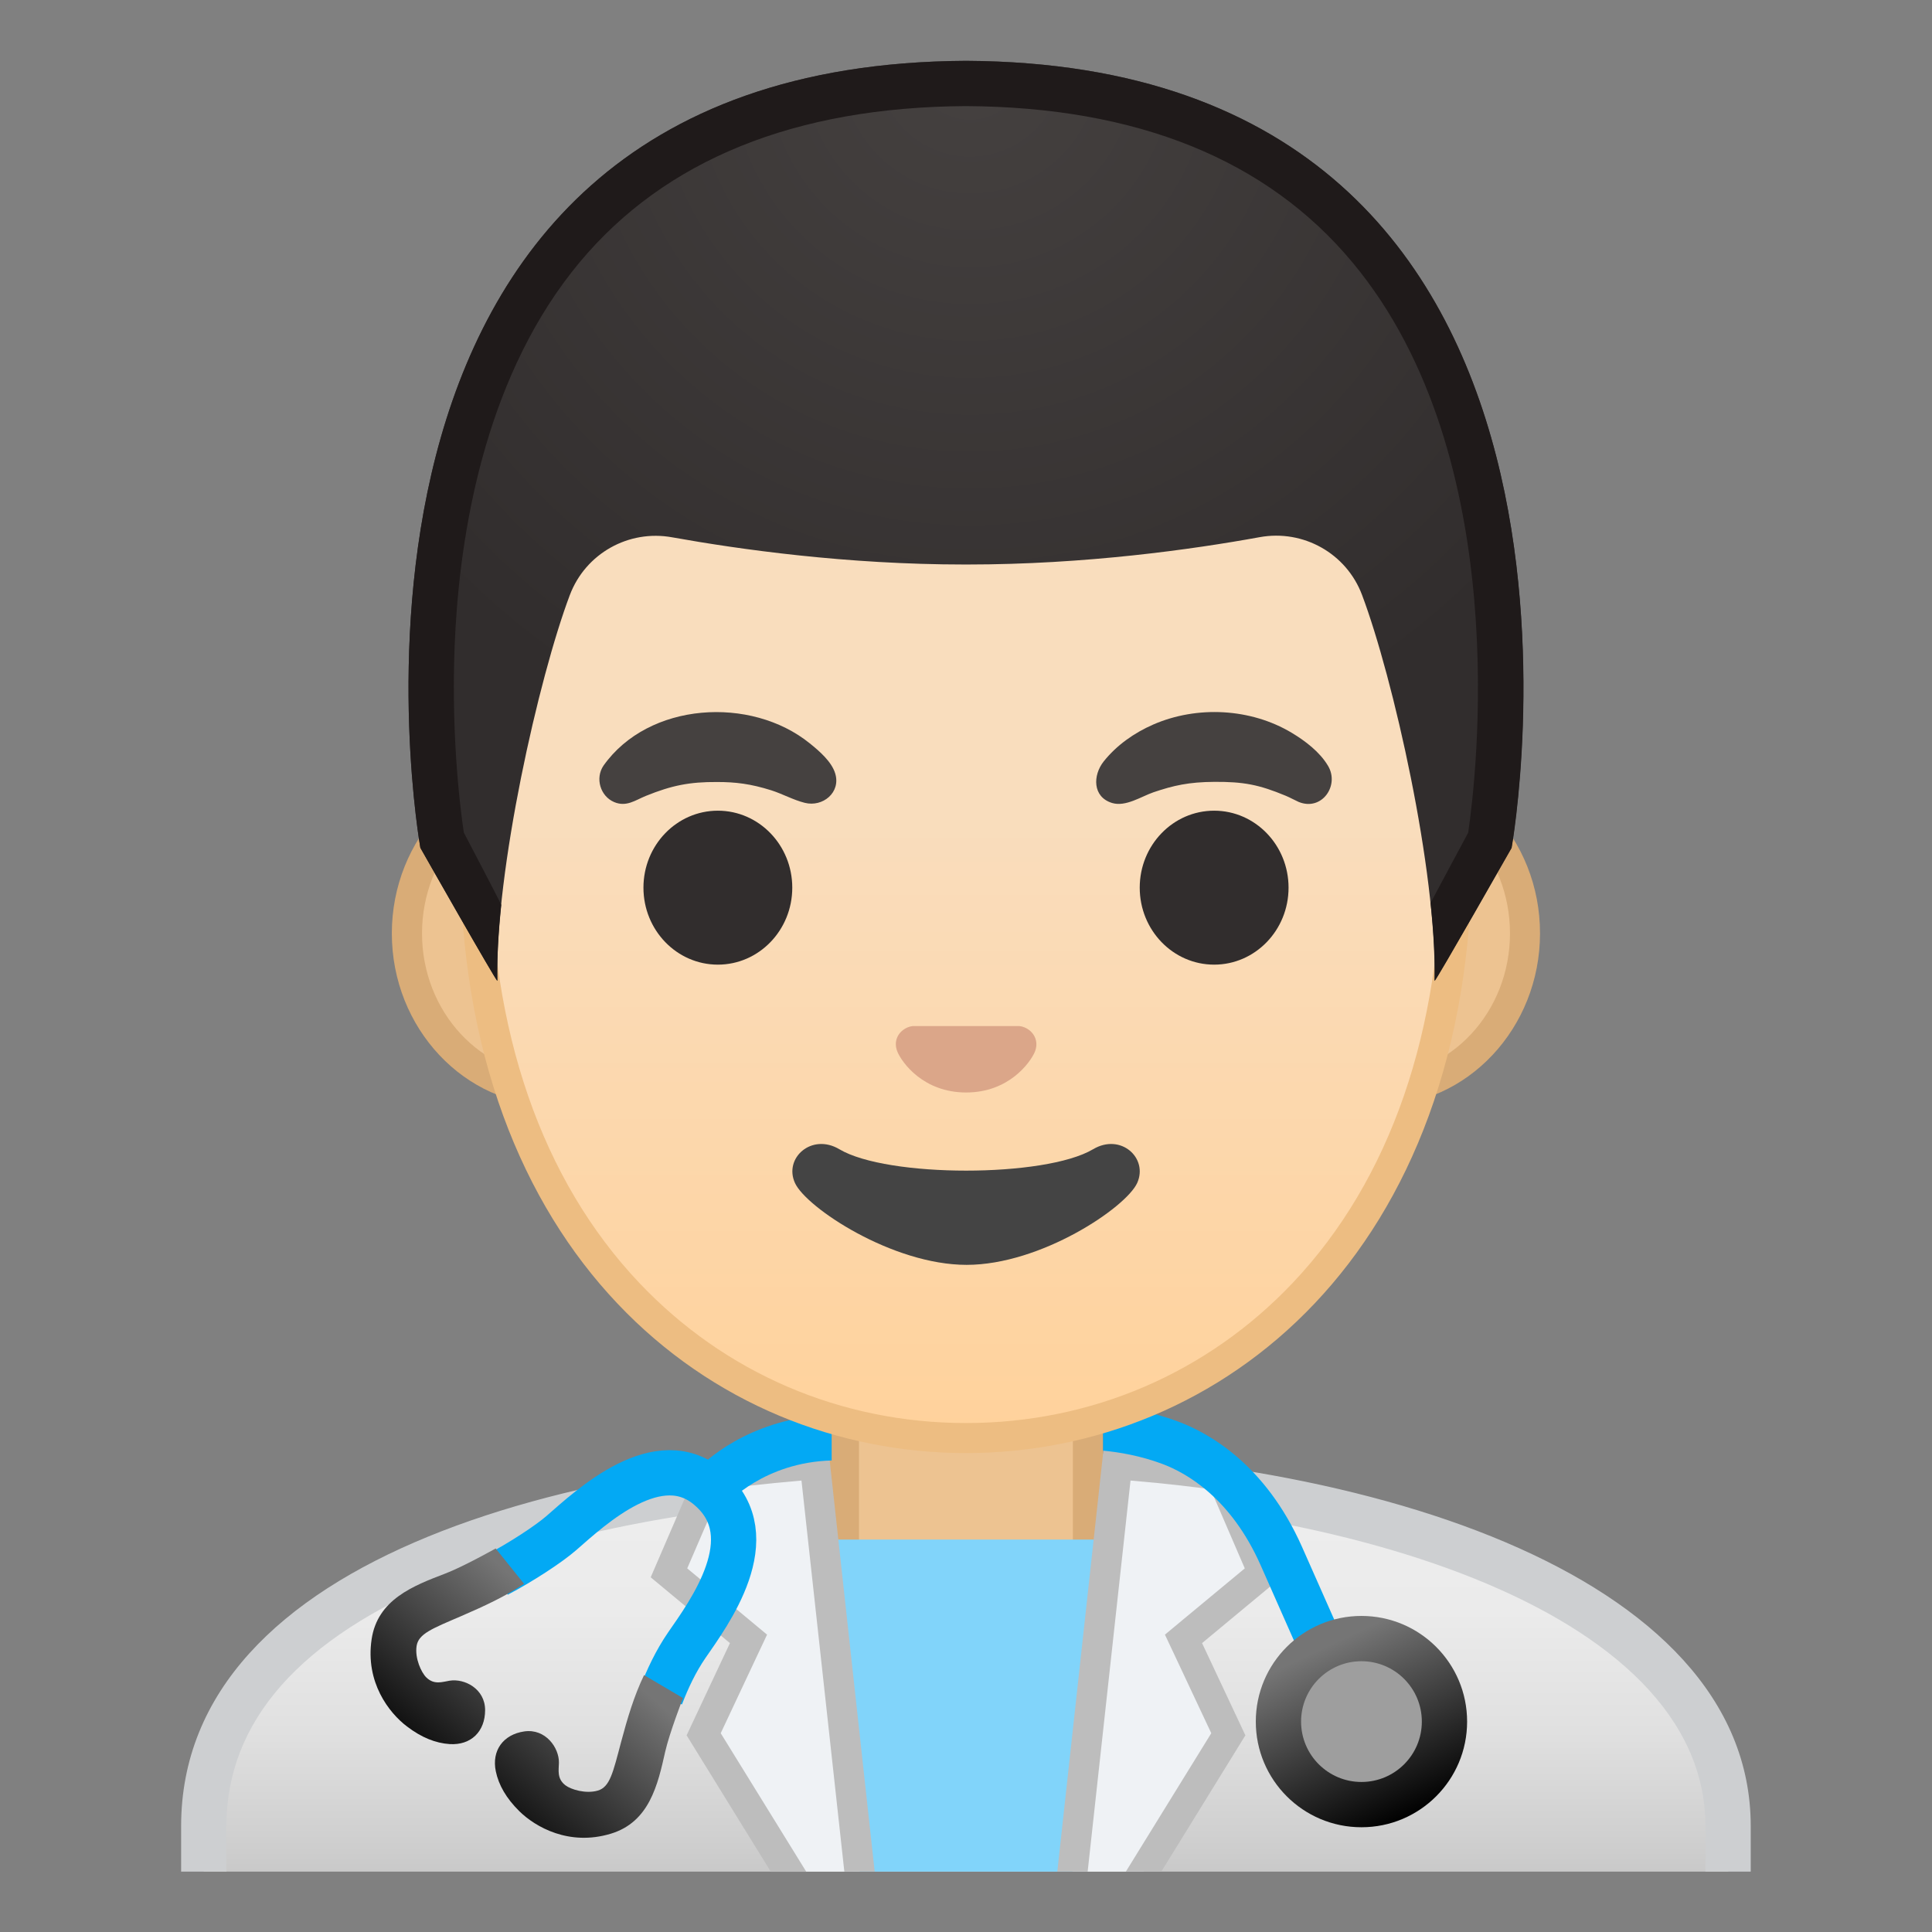 <svg viewBox="0 0 128 128" xmlns="http://www.w3.org/2000/svg" xmlns:xlink="http://www.w3.org/1999/xlink">
  <rect x="0" y="0" width="128" height="128" fill="#808080" stroke="none"/>
  <g id="coat">
    <linearGradient id="SVGID_1_" gradientUnits="userSpaceOnUse" x1="64" x2="64" y1="97.5" y2="124">
      <stop offset="5.160866e-04" style="stop-color:#EEEEEE"/>
      <stop offset="0.348" style="stop-color:#EBEBEB"/>
      <stop offset="0.651" style="stop-color:#E0E0E0"/>
      <stop offset="0.937" style="stop-color:#CECECE"/>
      <stop offset="1" style="stop-color:#C9C9C9"/>
    </linearGradient>
    <path d="M114.5,120.99c0-9.02-8.35-14.46-15.35-17.44c-9.19-3.9-21.62-6.05-35.01-6.05H64 c-23.3,0.03-50.5,6.19-50.5,23.49V124h101V120.99z" fill="url(#SVGID_1_)"/>
    <path d="M15,120.99c0-6.95,4.88-12.47,14.52-16.42C38.26,100.99,50.51,99.02,64,99l0.13,0 c24.28,0,48.86,7.55,48.86,21.99V124h3v-3.01C116,104.13,89.9,96,64.14,96c-0.05,0-0.09,0-0.14,0c-25.65,0.03-52,7.1-52,24.99V124 h3V120.99z" fill="#CDCFD1"/>
  </g>
  <g id="neck_2_">
    <path d="M63.17,119.56c-4,0-7.26-3.83-7.26-8.53V91.08h16.16v19.96c0,4.7-3.25,8.53-7.26,8.53H63.17z" fill="#EDC391"/>
    <path d="M71.08,92.08v18.96c0,4.15-2.81,7.53-6.26,7.53h-1.65c-3.45,0-6.26-3.38-6.26-7.53V92.08H71.08 M73.08,90.08H54.92v20.96c0,5.26,3.7,9.53,8.26,9.53h1.65c4.56,0,8.26-4.27,8.26-9.53V90.08L73.08,90.08z" fill="#D9AC77"/>
  </g>
  <polygon fill="#81D4FA" points="52.66,102 56.51,124 64.22,124 64.66,124 71.9,124 75.34,102 "/>
  <g>
    <g>
      <path d="M54,97.02c-3.74,0.29-5.96,0.6-6.89,0.75l-2.78,6.43l5.27,4.37l-2.97,6.32l5.62,9.11h4.71L54,97.02z" fill="#EFF2F5"/>
      <path d="M47.75,114.83l2.41-5.13l0.66-1.4l-1.19-0.99l-4.1-3.4l2.26-5.24c0.99-0.14,2.73-0.36,5.31-0.58L55.94,124 h2.01l-3.07-28.05c-5.92,0.43-8.48,0.93-8.48,0.93l-3.29,7.62l5.25,4.36l-2.87,6.11l5.58,9.04h2.35L47.75,114.83z" fill="#BDBDBD"/>
    </g>
    <g>
      <path d="M74,97.02c3.74,0.29,5.96,0.6,6.89,0.75l2.78,6.43l-5.27,4.37l2.97,6.32L75.76,124h-4.71L74,97.02z" fill="#EFF2F5"/>
      <path d="M80.25,114.83l-2.41-5.13l-0.66-1.4l1.19-0.99l4.1-3.4l-2.26-5.24c-0.99-0.14-2.73-0.36-5.31-0.58 L72.06,124h-2.01l3.07-28.05c5.92,0.43,8.48,0.93,8.48,0.93l3.29,7.62l-5.25,4.36l2.87,6.11L76.94,124h-2.35L80.25,114.83z" fill="#BDBDBD"/>
    </g>
  </g>
  <g id="stethoscope">
    <path d="M32.94,104.33c1.57-0.83,3.4-2.02,4.25-2.76 c1.92-1.67,6.47-5.97,9.86-2.94c3.66,3.21-0.1,8.27-1.55,10.37c-0.72,1.05-1.27,2.21-1.72,3.39" fill="none" stroke="#03A9F4" stroke-miterlimit="10" stroke-width="3"/>
    <linearGradient id="SVGID_2_" gradientUnits="userSpaceOnUse" x1="34.006" x2="24.599" y1="104.489" y2="115.321">
      <stop offset="0" style="stop-color:#757575"/>
      <stop offset="1" style="stop-color:#000000"/>
    </linearGradient>
    <path d="M29.79,111.35c-0.49,0.08-1.02,0.29-1.54-0.21c-0.34-0.33-0.77-1.27-0.65-2.08 c0.12-0.82,1.03-1.16,2.96-1.99c1.5-0.65,2.9-1.29,4.16-2.14l-1.88-2.34c0,0-2.17,1.22-3.36,1.67c-2.09,0.8-4.47,1.71-4.86,4.35 c-0.42,2.84,1.14,4.86,2.34,5.77c0.98,0.75,1.92,1.11,2.83,1.17c1.41,0.09,2.35-0.83,2.35-2.25S30.77,111.19,29.79,111.35z" fill="url(#SVGID_2_)"/>
    <linearGradient id="SVGID_3_" gradientUnits="userSpaceOnUse" x1="42.812" x2="33.406" y1="112.136" y2="122.968">
      <stop offset="0" style="stop-color:#757575"/>
      <stop offset="1" style="stop-color:#000000"/>
    </linearGradient>
    <path d="M37.03,116.79c-0.01,0.5-0.14,1.05,0.43,1.49c0.38,0.29,1.37,0.58,2.15,0.35 c0.8-0.24,1-1.18,1.54-3.22c0.42-1.58,0.86-3.06,1.52-4.43l2.58,1.52c0,0-0.9,2.32-1.18,3.56c-0.49,2.19-1.05,4.66-3.61,5.43 c-2.75,0.83-4.98-0.44-6.05-1.49c-0.88-0.87-1.37-1.74-1.56-2.64c-0.29-1.38,0.49-2.45,1.89-2.65S37.05,115.79,37.03,116.79z" fill="url(#SVGID_3_)"/>
    <path d="M55.1,93.75c-4.63,0.09-7.93,2.45-9.19,3.91l2.27,1.96c0.02-0.03,2.45-2.74,6.92-2.86V93.75z" fill="#03A9F4"/>
    <path d="M86.26,102.48c-2.43-5.47-6.19-7.55-8.21-8.3c-1.85-0.69-3.65-0.97-4.97-1.08v3.01 c1.08,0.1,2.49,0.34,3.93,0.88c1.58,0.59,4.53,2.24,6.51,6.71c2.78,6.26,3.48,7.89,3.49,7.89l2.75-1.19 C89.76,110.4,89.06,108.78,86.26,102.48z" fill="#03A9F4"/>
    <linearGradient id="SVGID_4_" gradientUnits="userSpaceOnUse" x1="87.856" x2="93.231" y1="109.108" y2="120.483">
      <stop offset="0" style="stop-color:#757575"/>
      <stop offset="1" style="stop-color:#000000"/>
    </linearGradient>
    <circle cx="90.2" cy="114.06" fill="url(#SVGID_4_)" r="7"/>
    <circle cx="90.2" cy="114.06" fill="#9E9E9E" r="4"/>
  </g>
  <g id="ears_2_">
    <path d="M36.67,72.26c-5.36,0-9.71-4.67-9.71-10.41s4.36-10.41,9.71-10.41h54.65c5.36,0,9.71,4.67,9.71,10.41 s-4.36,10.41-9.71,10.41H36.67z" fill="#EDC391"/>
    <path d="M91.33,52.43c4.8,0,8.71,4.22,8.71,9.41s-3.91,9.41-8.71,9.41H36.67c-4.8,0-8.71-4.22-8.71-9.41 s3.91-9.41,8.71-9.41H91.33 M91.33,50.43H36.67c-5.89,0-10.71,5.14-10.71,11.41c0,6.28,4.82,11.41,10.71,11.41h54.65 c5.89,0,10.71-5.14,10.71-11.41C102.04,55.57,97.22,50.43,91.33,50.43L91.33,50.43z" fill="#D9AC77"/>
  </g>
  <g id="head_1_">
    <linearGradient id="SVGID_5_" gradientUnits="userSpaceOnUse" x1="64" x2="64" y1="94.591" y2="12.825">
      <stop offset="0" style="stop-color:#FFD29C"/>
      <stop offset="0.5" style="stop-color:#F9DDBD"/>
    </linearGradient>
    <path d="M64,95.27c-15.66,0-32.52-12.14-32.52-38.81c0-12.38,3.56-23.79,10.02-32.13 c6.05-7.8,14.25-12.27,22.5-12.27s16.45,4.47,22.5,12.27c6.46,8.34,10.02,19.75,10.02,32.13c0,12.09-3.51,22.19-10.14,29.21 C80.52,91.86,72.57,95.27,64,95.27z" fill="url(#SVGID_5_)"/>
    <path d="M64,13.07L64,13.07c7.94,0,15.85,4.33,21.71,11.88c6.33,8.16,9.81,19.35,9.81,31.52 c0,11.83-3.41,21.7-9.87,28.52c-5.67,5.99-13.36,9.29-21.65,9.29c-8.29,0-15.98-3.3-21.65-9.29c-6.46-6.82-9.87-16.69-9.87-28.52 c0-12.16,3.49-23.35,9.81-31.52C48.15,17.4,56.06,13.07,64,13.07 M64,11.07L64,11.07L64,11.07c-17.4,0-33.52,18.61-33.52,45.39 c0,26.64,16.61,39.81,33.52,39.81S97.52,83.1,97.52,56.46C97.52,29.68,81.4,11.07,64,11.07L64,11.07z" fill="#EDBD82"/>
  </g>
  <g id="eyebrows">
    <path d="M39.98,50.73c2.99-4.23,9.78-4.63,13.67-1.48c0.62,0.5,1.44,1.2,1.68,1.98c0.4,1.27-0.82,2.26-2.01,1.96 c-0.76-0.19-1.47-0.59-2.22-0.83c-1.37-0.43-2.36-0.55-3.59-0.55c-1.82-0.01-2.99,0.22-4.72,0.92c-0.71,0.29-1.29,0.75-2.1,0.41 C39.77,52.75,39.42,51.56,39.98,50.73z" fill="#454140"/>
    <path d="M86.04,53.13c-0.29-0.13-0.57-0.29-0.86-0.41c-1.78-0.74-2.79-0.93-4.72-0.92 c-1.7,0.01-2.71,0.24-4.04,0.69c-0.81,0.28-1.84,0.98-2.74,0.71c-1.31-0.4-1.28-1.84-0.56-2.75c0.86-1.08,2.03-1.9,3.29-2.45 c2.9-1.26,6.45-1.08,9.17,0.55c0.9,0.54,1.86,1.27,2.4,2.18C88.77,52.03,87.58,53.76,86.04,53.13z" fill="#454140"/>
  </g>
  <g id="eyes_2_">
    <ellipse cx="47.56" cy="58.81" fill="#312D2D" rx="4.93" ry="5.1"/>
    <ellipse cx="80.44" cy="58.81" fill="#312D2D" rx="4.93" ry="5.1"/>
  </g>
  <path id="mouth_2_" d="M72.42,76.14c-3.19,1.89-13.63,1.89-16.81,0c-1.83-1.09-3.7,0.58-2.94,2.24 c0.75,1.63,6.45,5.42,11.37,5.42s10.55-3.79,11.3-5.42C76.09,76.72,74.25,75.05,72.42,76.14z" fill="#444444"/>
  <path id="nose_2_" d="M67.86,68.06c-0.11-0.04-0.21-0.07-0.32-0.08h-7.07c-0.11,0.01-0.22,0.04-0.32,0.08 c-0.64,0.26-0.99,0.92-0.69,1.63c0.3,0.71,1.71,2.69,4.55,2.69c2.84,0,4.25-1.99,4.55-2.69C68.85,68.98,68.5,68.32,67.86,68.06z" fill="#DBA689"/>
  <g id="hair">
    <radialGradient id="SVGID_6_" cx="64.26" cy="4.274" gradientUnits="userSpaceOnUse" r="48.85">
      <stop offset="0" style="stop-color:#454140"/>
      <stop offset="1" style="stop-color:#312D2D"/>
    </radialGradient>
    <path d="M64.02,4.03L64.02,4.03c-0.01,0-0.01,0-0.02,0s-0.01,0-0.02,0v0C18.55,4.27,27.85,56.17,27.85,56.17 s5.1,8.99,5.1,8.81c-0.16-7.25,2.74-20.09,4.8-25.55c1.04-2.76,3.9-4.36,6.79-3.83C49,36.4,56.09,37.4,63.92,37.4 c0.03,0,0.06,0,0.08,0c0.03,0,0.06,0,0.08,0c7.83,0,14.92-1,19.37-1.81c2.9-0.53,5.76,1.08,6.79,3.83 c2.06,5.47,4.96,18.3,4.8,25.55c0,0.18,5.1-8.81,5.1-8.81S109.45,4.27,64.02,4.03z" fill="url(#SVGID_6_)"/>
    <path d="M64.02,4.03L64.02,4.03c-0.01,0-0.01,0-0.02,0s-0.01,0-0.02,0v0C18.55,4.27,27.85,56.17,27.85,56.17 s5,8.81,5.1,8.81c0,0,0,0,0,0c-0.03-1.48,0.07-3.2,0.26-5.03c-0.12-0.29-2.46-4.75-2.48-4.79c-0.24-1.6-0.93-6.98-0.55-13.56 c0.41-7.04,2.17-16.96,8.22-24.22c5.67-6.8,14.27-10.28,25.56-10.35c0.01,0,0.03,0,0.04,0h0v0c11.32,0.06,19.93,3.54,25.6,10.35 c10.81,12.96,8.18,34.33,7.67,37.79c-0.02,0.04-2.46,4.58-2.49,4.65c0.2,1.89,0.31,3.65,0.27,5.17c0,0,0,0,0,0 c0.09,0,5.1-8.81,5.1-8.81S109.45,4.27,64.02,4.03z" fill="#1F1A1A"/>
  </g>
</svg>